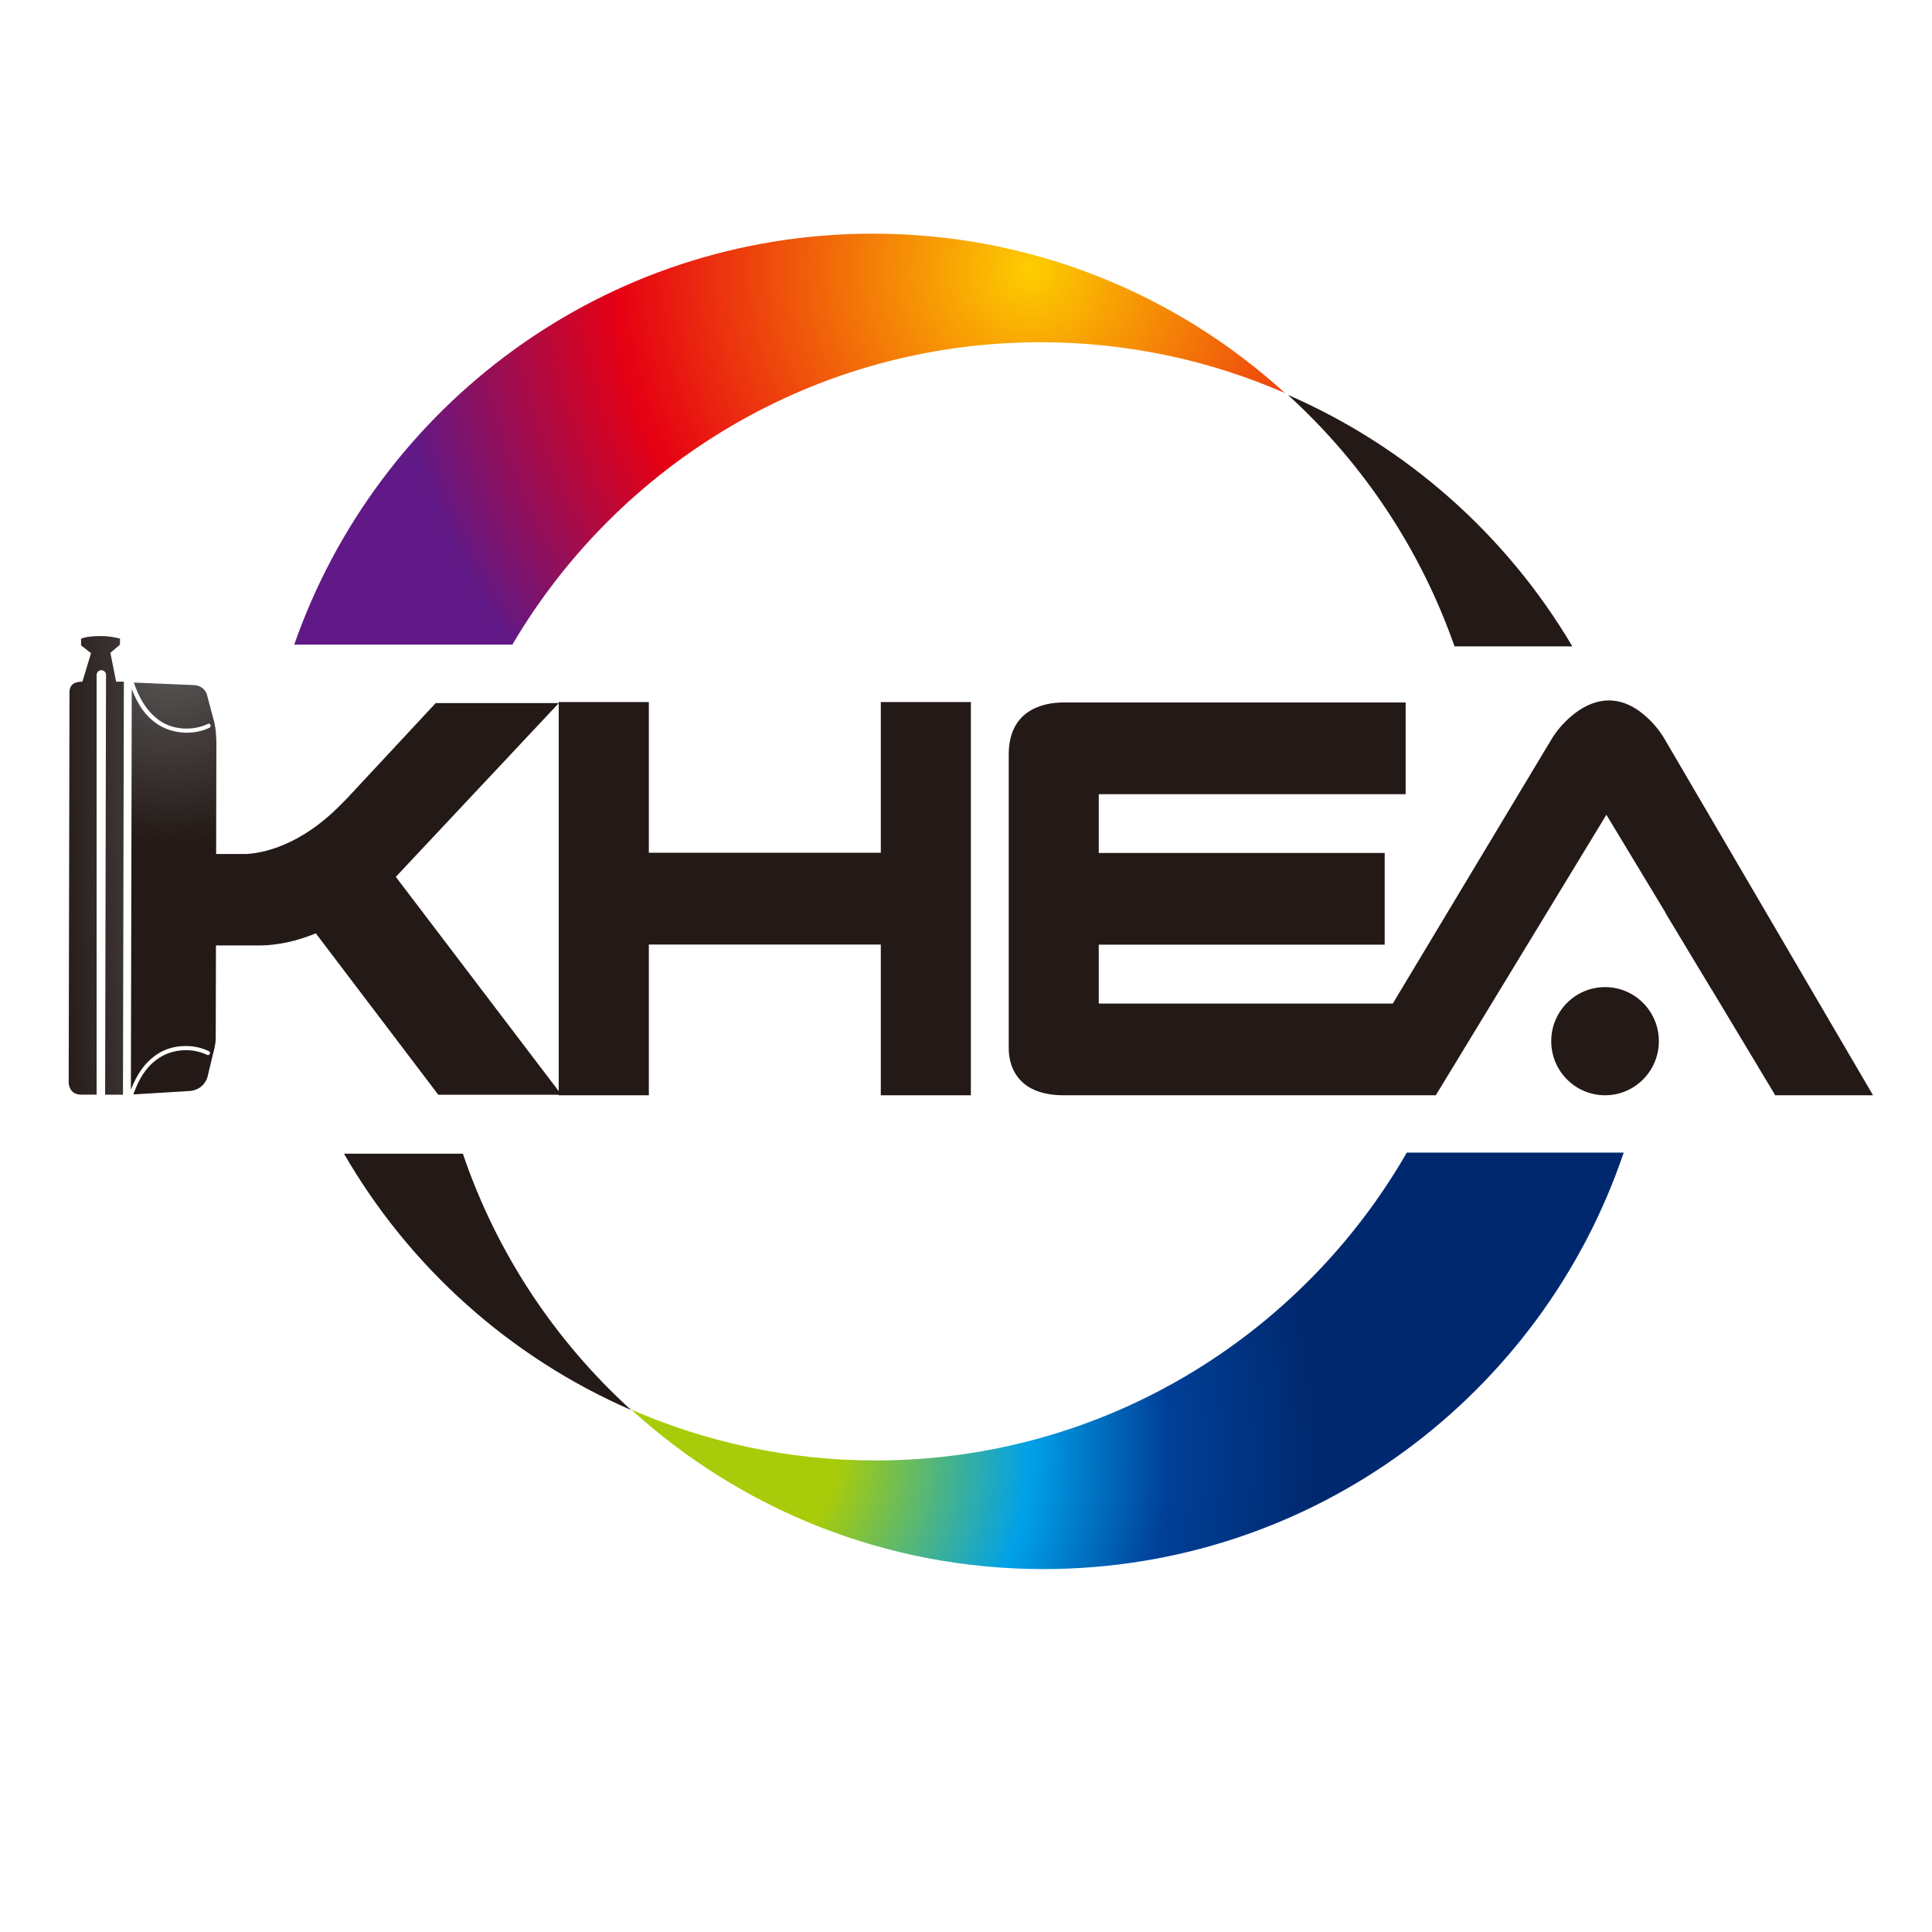 <svg width="2000" height="2000" viewBox="0 0 2000 2000" fill="none" xmlns="http://www.w3.org/2000/svg">
<rect width="2000" height="2000" fill="white"/>
<path d="M479.161 1194.29H356.103C423.789 1311.6 528.074 1405.23 653.415 1459.69C574.65 1388.21 514.054 1297.2 479.161 1194.29Z" fill="#231916"/>
<path d="M1333.15 408.735C1410.63 479.069 1470.42 568.338 1505.71 669.093H1627.66C1559.77 554.177 1456.7 462.417 1333.15 408.735Z" fill="#231916"/>
<path d="M1456.31 1193.17C1346.85 1383.51 1141.69 1511.86 906.419 1511.86C816.471 1511.86 730.93 1492.93 653.416 1459.16C766.08 1561.78 915.809 1624.3 1080.12 1624.3C1359.31 1624.3 1596.07 1443.8 1680.85 1193.17H1456.31Z" fill="url(#paint0_radial_6_2249)"/>
<path d="M911.803 882.767H671.677V726.764H578.387V1133.82H671.677V977.789H911.803V1133.82H1005.04V726.764H911.803V882.767Z" fill="#231916"/>
<path d="M1723.76 766.018C1717.62 755.33 1709.46 745.902 1699.57 738.05C1676.59 720.01 1652.51 721.323 1629.87 738.707C1619.56 746.874 1611.46 756.144 1605.69 765.965L1441.79 1038.89H1137.44V977.938H1433.42V883.007H1137.44V822.109H1455.14V727.179H1101.16C1077.55 727.179 1044.23 736.475 1044.23 781.091V1085.18C1044.23 1106.85 1056.09 1133.82 1101 1133.82H1384.78H1469.88H1486.35L1662.93 843.433L1724.44 945.296H1724.2L1772.08 1024.73H1772.18L1837.74 1133.82H1938.97L1723.76 766.018Z" fill="#231916"/>
<path d="M1661.56 1021.84C1630.75 1021.84 1605.82 1046.95 1605.82 1077.81C1605.82 1108.7 1630.75 1133.82 1661.56 1133.82C1692.34 1133.82 1717.25 1108.7 1717.25 1077.81C1717.25 1046.95 1692.34 1021.84 1661.56 1021.84Z" fill="#231916"/>
<path d="M165.113 745.874C179.158 755.822 199.847 756.79 215.311 749.33C217.805 748.178 219.249 752.183 216.807 753.335C200.714 761.11 180.236 759.932 165.087 750.927C150.49 742.209 142.167 728.413 136.391 713.256L135.498 1128.1C141.3 1113.1 149.597 1099.52 164.037 1090.48C179.08 1081.11 200.241 1080.35 216.23 1088.18C218.724 1089.38 216.912 1093.26 214.365 1092C199.085 1084.57 179.605 1085.77 165.349 1094.75C151.172 1103.68 143.454 1117.68 138.045 1132.92L194.491 1129.49C194.491 1129.49 209.141 1130.33 214.602 1115.67L220.483 1091.09C220.483 1091.09 223.318 1081.87 223.318 1074.8L223.554 978.703H254.061H265.193C287.483 979.122 308.407 973.808 326.942 966.19L453.697 1133.26H581.187L409.748 907.708L578.483 727.864H451.019L359.235 826.477C357.634 827.995 355.98 829.697 354.273 831.451C310.56 876.791 269.945 883.362 254.639 884.069H254.324H223.738L224.001 769.094C224.001 769.094 224.027 754.644 221.192 745.324L214.103 718.675C214.103 718.675 211.53 709.172 199.558 709.172L138.57 706.607C143.795 721.843 151.25 736.005 165.113 745.874Z" fill="url(#paint1_radial_6_2249)"/>
<path d="M83.929 661.261V668.08L93.72 675.764H94.342L85.328 705.662C77.661 705.662 71.963 708.233 71.937 716.73L71.109 1120.7C71.109 1121.06 71.264 1133.18 83.929 1133.18H100.014V705.584V698.712C100.014 696.011 102.215 693.782 104.909 693.782C107.603 693.782 109.778 696.011 109.778 698.712L109.753 705.61L109.727 707.157C109.727 707.603 109.649 707.997 109.52 708.39H109.727L108.82 1133.21L127.288 1133.26L128.22 705.662H127.986H120.216L114.259 675.79L124.205 667.345V661.077C124.205 661.077 115.425 658.481 105.168 658.481C105.168 658.481 104.598 658.455 103.64 658.455C99.728 658.455 89.446 658.717 83.929 661.261Z" fill="url(#paint2_radial_6_2249)"/>
<path d="M304.591 667.314H530.385C640.672 480.005 844.219 354.293 1077.23 354.293C1167.18 354.293 1252.73 373.129 1330.2 406.891C1217.58 304.317 1067.84 241.881 903.508 241.881C626.401 241.881 390.979 419.615 304.591 667.314Z" fill="url(#paint3_radial_6_2249)"/>
<defs>
<radialGradient id="paint0_radial_6_2249" cx="0" cy="0" r="1" gradientUnits="userSpaceOnUse" gradientTransform="translate(756.725 1504.9) scale(608.495 608.851)">
<stop stop-color="#A8CC09"/>
<stop offset="0.182" stop-color="#A8CC09"/>
<stop offset="0.183" stop-color="#A8CC09"/>
<stop offset="0.507" stop-color="#00A1E9"/>
<stop offset="0.508" stop-color="#00A1E9"/>
<stop offset="0.744" stop-color="#004098"/>
<stop offset="0.744" stop-color="#004098"/>
<stop offset="1" stop-color="#00286E"/>
</radialGradient>
<radialGradient id="paint1_radial_6_2249" cx="0" cy="0" r="1" gradientUnits="userSpaceOnUse" gradientTransform="translate(176.551 687.001) scale(189.525 188.977)">
<stop stop-color="#595757"/>
<stop offset="1" stop-color="#231916"/>
</radialGradient>
<radialGradient id="paint2_radial_6_2249" cx="0" cy="0" r="1" gradientUnits="userSpaceOnUse" gradientTransform="translate(217.412 716.297) scale(166.357 1382.97)">
<stop stop-color="#595757"/>
<stop offset="1" stop-color="#231916"/>
</radialGradient>
<radialGradient id="paint3_radial_6_2249" cx="0" cy="0" r="1" gradientUnits="userSpaceOnUse" gradientTransform="translate(1065.74 280.339) scale(661.302 661.302)">
<stop stop-color="#FDCD00"/>
<stop offset="0.645" stop-color="#E60013"/>
<stop offset="1" stop-color="#601986"/>
</radialGradient>
</defs>
</svg>
